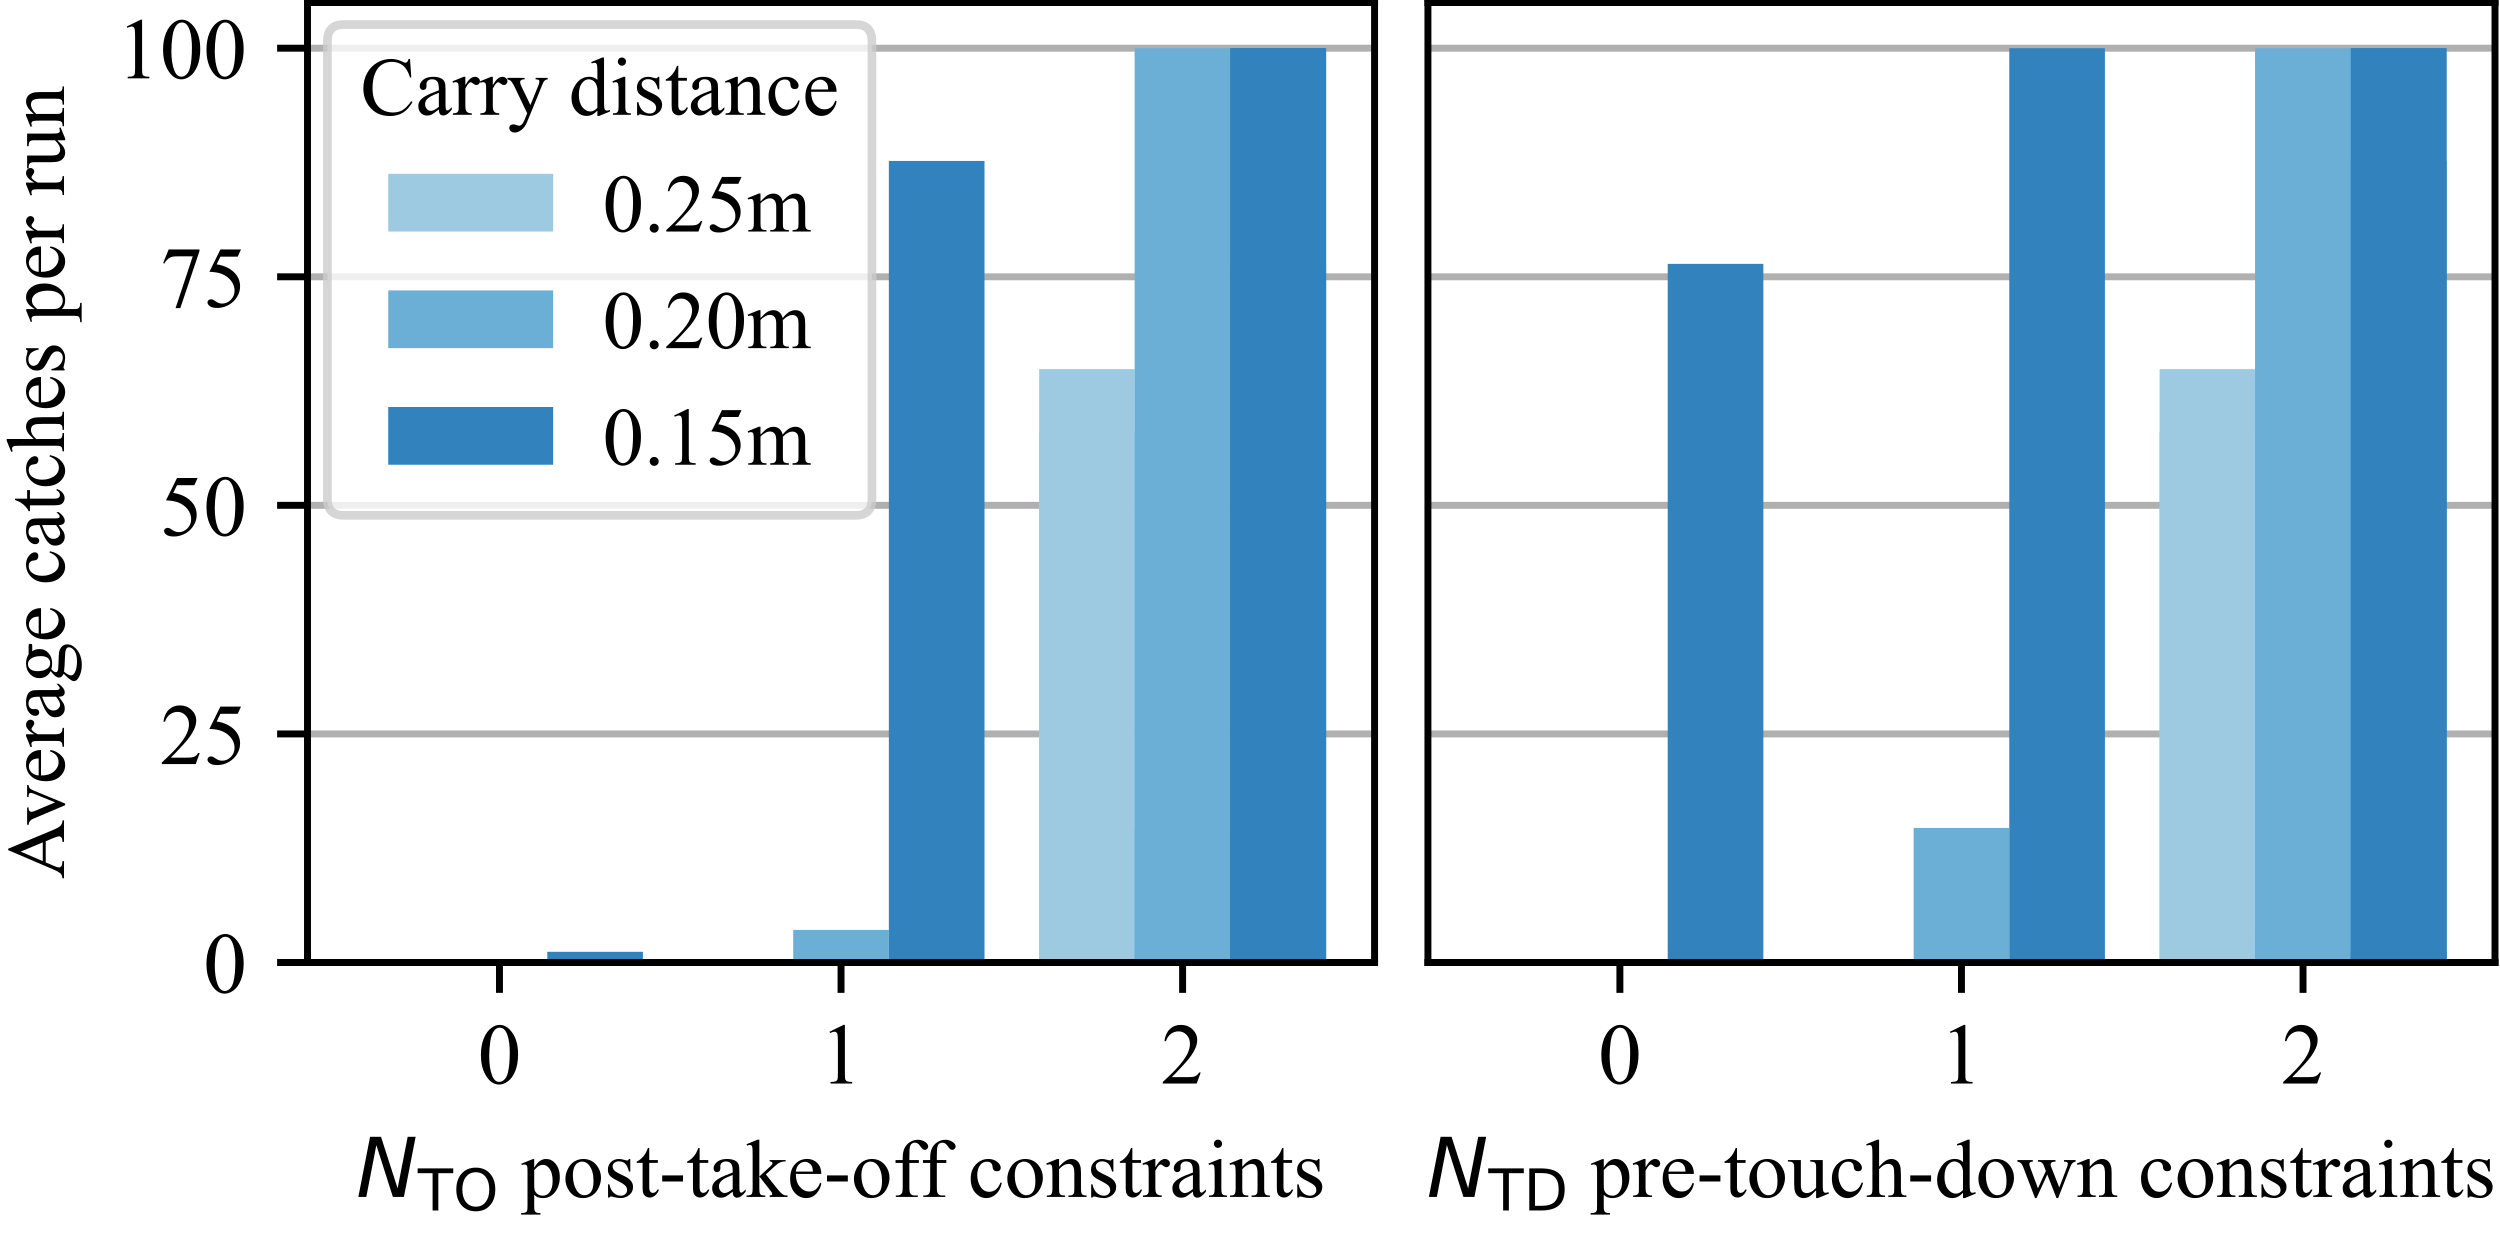 <?xml version="1.0" encoding="utf-8" standalone="no"?>
<!DOCTYPE svg PUBLIC "-//W3C//DTD SVG 1.1//EN"
  "http://www.w3.org/Graphics/SVG/1.1/DTD/svg11.dtd">
<!-- Created with matplotlib (https://matplotlib.org/) -->
<svg height="144pt" version="1.1" viewBox="0 0 288 144" width="288pt" xmlns="http://www.w3.org/2000/svg" xmlns:xlink="http://www.w3.org/1999/xlink">
 <defs>
  <style type="text/css">*{stroke-linecap:butt;stroke-linejoin:round;}</style>
 </defs>
 <g id="figure_1">
  <g id="patch_1">
   <path d="M 0 144 
L 288 144 
L 288 0 
L 0 0 
z
" style="fill:#ffffff;"/>
  </g>
  <g id="axes_1">
   <g id="patch_2">
    <path d="M 35.424 110.88 
L 158.351 110.88 
L 158.351 0.288 
L 35.424 0.288 
z
" style="fill:#ffffff;"/>
   </g>
   <g id="matplotlib.axis_1">
    <g id="xtick_1">
     <g id="line2d_1">
      <defs>
       <path d="M 0 0 
L 0 3.5 
" id="m02c47d6a8a" style="stroke:#000000;stroke-width:0.8;"/>
      </defs>
      <g>
       <use style="stroke:#000000;stroke-width:0.8;" x="57.538" xlink:href="#m02c47d6a8a" y="110.88"/>
      </g>
     </g>
     <g id="text_1">
      <!-- 0 -->
      <g transform="translate(55.038 124.824)scale(0.1 -0.1)">
       <defs>
        <path d="M 3.609 32.719 
Q 3.609 44.047 7.031 52.219 
Q 10.453 60.406 16.109 64.406 
Q 20.516 67.578 25.203 67.578 
Q 32.812 67.578 38.875 59.812 
Q 46.438 50.203 46.438 33.734 
Q 46.438 22.219 43.109 14.156 
Q 39.797 6.109 34.641 2.469 
Q 29.5 -1.172 24.703 -1.172 
Q 15.234 -1.172 8.938 10.016 
Q 3.609 19.438 3.609 32.719 
z
M 13.188 31.5 
Q 13.188 17.828 16.547 9.188 
Q 19.344 1.906 24.859 1.906 
Q 27.484 1.906 30.312 4.266 
Q 33.156 6.641 34.625 12.203 
Q 36.859 20.609 36.859 35.891 
Q 36.859 47.219 34.516 54.781 
Q 32.766 60.406 29.984 62.75 
Q 27.984 64.359 25.141 64.359 
Q 21.828 64.359 19.234 61.375 
Q 15.719 57.328 14.453 48.625 
Q 13.188 39.938 13.188 31.5 
z
" id="TimesNewRomanPSMT-48"/>
       </defs>
       <use xlink:href="#TimesNewRomanPSMT-48"/>
      </g>
     </g>
    </g>
    <g id="xtick_2">
     <g id="line2d_2">
      <g>
       <use style="stroke:#000000;stroke-width:0.8;" x="96.887" xlink:href="#m02c47d6a8a" y="110.88"/>
      </g>
     </g>
     <g id="text_2">
      <!-- 1 -->
      <g transform="translate(94.387 124.824)scale(0.1 -0.1)">
       <defs>
        <path d="M 11.719 59.719 
L 27.828 67.578 
L 29.438 67.578 
L 29.438 11.672 
Q 29.438 6.109 29.906 4.734 
Q 30.375 3.375 31.828 2.641 
Q 33.297 1.906 37.797 1.812 
L 37.797 0 
L 12.891 0 
L 12.891 1.812 
Q 17.578 1.906 18.938 2.609 
Q 20.312 3.328 20.844 4.516 
Q 21.391 5.719 21.391 11.672 
L 21.391 47.406 
Q 21.391 54.641 20.906 56.688 
Q 20.562 58.25 19.656 58.984 
Q 18.75 59.719 17.484 59.719 
Q 15.672 59.719 12.453 58.203 
z
" id="TimesNewRomanPSMT-49"/>
       </defs>
       <use xlink:href="#TimesNewRomanPSMT-49"/>
      </g>
     </g>
    </g>
    <g id="xtick_3">
     <g id="line2d_3">
      <g>
       <use style="stroke:#000000;stroke-width:0.8;" x="136.237" xlink:href="#m02c47d6a8a" y="110.88"/>
      </g>
     </g>
     <g id="text_3">
      <!-- 2 -->
      <g transform="translate(133.737 124.824)scale(0.1 -0.1)">
       <defs>
        <path d="M 45.844 12.75 
L 41.219 0 
L 2.156 0 
L 2.156 1.812 
Q 19.391 17.531 26.422 27.484 
Q 33.453 37.453 33.453 45.703 
Q 33.453 52 29.594 56.047 
Q 25.734 60.109 20.359 60.109 
Q 15.484 60.109 11.594 57.25 
Q 7.719 54.391 5.859 48.875 
L 4.047 48.875 
Q 5.281 57.906 10.328 62.734 
Q 15.375 67.578 22.953 67.578 
Q 31 67.578 36.391 62.406 
Q 41.797 57.234 41.797 50.203 
Q 41.797 45.172 39.453 40.141 
Q 35.844 32.234 27.734 23.391 
Q 15.578 10.109 12.547 7.375 
L 29.828 7.375 
Q 35.109 7.375 37.234 7.766 
Q 39.359 8.156 41.062 9.344 
Q 42.781 10.547 44.047 12.75 
z
" id="TimesNewRomanPSMT-50"/>
       </defs>
       <use xlink:href="#TimesNewRomanPSMT-50"/>
      </g>
     </g>
    </g>
    <g id="text_4">
     <!-- $N_{\mathrm{TO}}$ post-take-off constraints -->
     <g transform="translate(41.027 137.898)scale(0.095 -0.095)">
      <defs>
       <path d="M 16.891 72.906 
L 30.172 72.906 
L 50.297 10.406 
L 62.5 72.906 
L 72.125 72.906 
L 57.906 0 
L 44.578 0 
L 24.516 62.891 
L 12.312 0 
L 2.688 0 
z
" id="DejaVuSans-Oblique-78"/>
       <path d="M -0.297 72.906 
L 61.375 72.906 
L 61.375 64.594 
L 35.5 64.594 
L 35.5 0 
L 25.594 0 
L 25.594 64.594 
L -0.297 64.594 
z
" id="DejaVuSans-84"/>
       <path d="M 39.406 66.219 
Q 28.656 66.219 22.328 58.203 
Q 16.016 50.203 16.016 36.375 
Q 16.016 22.609 22.328 14.594 
Q 28.656 6.594 39.406 6.594 
Q 50.141 6.594 56.422 14.594 
Q 62.703 22.609 62.703 36.375 
Q 62.703 50.203 56.422 58.203 
Q 50.141 66.219 39.406 66.219 
z
M 39.406 74.219 
Q 54.734 74.219 63.906 63.938 
Q 73.094 53.656 73.094 36.375 
Q 73.094 19.141 63.906 8.859 
Q 54.734 -1.422 39.406 -1.422 
Q 24.031 -1.422 14.812 8.828 
Q 5.609 19.094 5.609 36.375 
Q 5.609 53.656 14.812 63.938 
Q 24.031 74.219 39.406 74.219 
z
" id="DejaVuSans-79"/>
       <path id="TimesNewRomanPSMT-32"/>
       <path d="M -0.094 40.281 
L 13.672 45.844 
L 15.531 45.844 
L 15.531 35.406 
Q 19 41.312 22.484 43.672 
Q 25.984 46.047 29.828 46.047 
Q 36.578 46.047 41.062 40.766 
Q 46.578 34.328 46.578 23.969 
Q 46.578 12.406 39.938 4.828 
Q 34.469 -1.375 26.172 -1.375 
Q 22.562 -1.375 19.922 -0.344 
Q 17.969 0.391 15.531 2.594 
L 15.531 -11.031 
Q 15.531 -15.625 16.094 -16.859 
Q 16.656 -18.109 18.047 -18.844 
Q 19.438 -19.578 23.094 -19.578 
L 23.094 -21.391 
L -0.344 -21.391 
L -0.344 -19.578 
L 0.875 -19.578 
Q 3.562 -19.625 5.469 -18.562 
Q 6.391 -18.016 6.906 -16.812 
Q 7.422 -15.625 7.422 -10.75 
L 7.422 31.547 
Q 7.422 35.891 7.031 37.062 
Q 6.641 38.234 5.781 38.812 
Q 4.938 39.406 3.469 39.406 
Q 2.297 39.406 0.484 38.719 
z
M 15.531 32.516 
L 15.531 15.828 
Q 15.531 10.406 15.969 8.688 
Q 16.656 5.859 19.312 3.703 
Q 21.969 1.562 26.031 1.562 
Q 30.906 1.562 33.938 5.375 
Q 37.891 10.359 37.891 19.391 
Q 37.891 29.641 33.406 35.156 
Q 30.281 38.969 25.984 38.969 
Q 23.641 38.969 21.344 37.797 
Q 19.578 36.922 15.531 32.516 
z
" id="TimesNewRomanPSMT-112"/>
       <path d="M 25 46.047 
Q 35.156 46.047 41.312 38.328 
Q 46.531 31.734 46.531 23.188 
Q 46.531 17.188 43.641 11.031 
Q 40.766 4.891 35.719 1.75 
Q 30.672 -1.375 24.469 -1.375 
Q 14.359 -1.375 8.406 6.688 
Q 3.375 13.484 3.375 21.922 
Q 3.375 28.078 6.422 34.156 
Q 9.469 40.234 14.453 43.141 
Q 19.438 46.047 25 46.047 
z
M 23.484 42.875 
Q 20.906 42.875 18.281 41.328 
Q 15.672 39.797 14.062 35.938 
Q 12.453 32.078 12.453 26.031 
Q 12.453 16.266 16.328 9.172 
Q 20.219 2.094 26.562 2.094 
Q 31.297 2.094 34.375 6 
Q 37.453 9.906 37.453 19.438 
Q 37.453 31.344 32.328 38.188 
Q 28.859 42.875 23.484 42.875 
z
" id="TimesNewRomanPSMT-111"/>
       <path d="M 32.031 46.047 
L 32.031 30.812 
L 30.422 30.812 
Q 28.562 37.984 25.656 40.578 
Q 22.75 43.172 18.266 43.172 
Q 14.844 43.172 12.734 41.359 
Q 10.641 39.547 10.641 37.359 
Q 10.641 34.625 12.203 32.672 
Q 13.719 30.672 18.359 28.422 
L 25.484 24.953 
Q 35.406 20.125 35.406 12.203 
Q 35.406 6.109 30.781 2.359 
Q 26.172 -1.375 20.453 -1.375 
Q 16.359 -1.375 11.078 0.094 
Q 9.469 0.594 8.453 0.594 
Q 7.328 0.594 6.688 -0.688 
L 5.078 -0.688 
L 5.078 15.281 
L 6.688 15.281 
Q 8.062 8.453 11.906 4.984 
Q 15.766 1.516 20.562 1.516 
Q 23.922 1.516 26.047 3.484 
Q 28.172 5.469 28.172 8.25 
Q 28.172 11.625 25.797 13.922 
Q 23.438 16.219 16.359 19.734 
Q 9.281 23.25 7.078 26.078 
Q 4.891 28.859 4.891 33.109 
Q 4.891 38.625 8.672 42.328 
Q 12.453 46.047 18.453 46.047 
Q 21.094 46.047 24.859 44.922 
Q 27.344 44.188 28.172 44.188 
Q 28.953 44.188 29.391 44.531 
Q 29.828 44.875 30.422 46.047 
z
" id="TimesNewRomanPSMT-115"/>
       <path d="M 16.109 59.422 
L 16.109 44.734 
L 26.562 44.734 
L 26.562 41.312 
L 16.109 41.312 
L 16.109 12.312 
Q 16.109 7.953 17.359 6.438 
Q 18.609 4.938 20.562 4.938 
Q 22.172 4.938 23.688 5.938 
Q 25.203 6.938 26.031 8.891 
L 27.938 8.891 
Q 26.219 4.109 23.094 1.688 
Q 19.969 -0.734 16.656 -0.734 
Q 14.406 -0.734 12.25 0.516 
Q 10.109 1.766 9.078 4.078 
Q 8.062 6.391 8.062 11.234 
L 8.062 41.312 
L 0.984 41.312 
L 0.984 42.922 
Q 3.656 44 6.469 46.562 
Q 9.281 49.125 11.469 52.641 
Q 12.594 54.5 14.594 59.422 
z
" id="TimesNewRomanPSMT-116"/>
       <path d="M 4.047 26.125 
L 29.297 26.125 
L 29.297 18.75 
L 4.047 18.75 
z
" id="TimesNewRomanPSMT-45"/>
       <path d="M 28.469 6.453 
Q 21.578 1.125 19.828 0.297 
Q 17.188 -0.922 14.203 -0.922 
Q 9.578 -0.922 6.562 2.25 
Q 3.562 5.422 3.562 10.594 
Q 3.562 13.875 5.031 16.266 
Q 7.031 19.578 11.984 22.5 
Q 16.938 25.438 28.469 29.641 
L 28.469 31.391 
Q 28.469 38.094 26.344 40.578 
Q 24.219 43.062 20.172 43.062 
Q 17.094 43.062 15.281 41.406 
Q 13.422 39.75 13.422 37.594 
L 13.531 34.766 
Q 13.531 32.516 12.375 31.297 
Q 11.234 30.078 9.375 30.078 
Q 7.562 30.078 6.422 31.344 
Q 5.281 32.625 5.281 34.812 
Q 5.281 39.016 9.578 42.531 
Q 13.875 46.047 21.625 46.047 
Q 27.594 46.047 31.391 44.047 
Q 34.281 42.531 35.641 39.312 
Q 36.531 37.203 36.531 30.719 
L 36.531 15.531 
Q 36.531 9.125 36.766 7.688 
Q 37.016 6.25 37.578 5.766 
Q 38.141 5.281 38.875 5.281 
Q 39.656 5.281 40.234 5.609 
Q 41.266 6.25 44.188 9.188 
L 44.188 6.453 
Q 38.719 -0.875 33.734 -0.875 
Q 31.344 -0.875 29.922 0.781 
Q 28.516 2.438 28.469 6.453 
z
M 28.469 9.625 
L 28.469 26.656 
Q 21.094 23.734 18.953 22.516 
Q 15.094 20.359 13.422 18.016 
Q 11.766 15.672 11.766 12.891 
Q 11.766 9.375 13.859 7.047 
Q 15.969 4.734 18.703 4.734 
Q 22.406 4.734 28.469 9.625 
z
" id="TimesNewRomanPSMT-97"/>
       <path d="M 16.359 69.438 
L 16.359 24.906 
L 27.734 35.297 
Q 31.344 38.625 31.938 39.5 
Q 32.328 40.094 32.328 40.672 
Q 32.328 41.656 31.516 42.359 
Q 30.719 43.062 28.859 43.172 
L 28.859 44.734 
L 48.297 44.734 
L 48.297 43.172 
Q 44.281 43.062 41.625 41.938 
Q 38.969 40.828 35.797 37.938 
L 24.312 27.344 
L 35.797 12.844 
Q 40.578 6.844 42.234 5.219 
Q 44.578 2.938 46.344 2.25 
Q 47.562 1.766 50.594 1.766 
L 50.594 0 
L 28.859 0 
L 28.859 1.766 
Q 30.719 1.812 31.375 2.312 
Q 32.031 2.828 32.031 3.766 
Q 32.031 4.891 30.078 7.375 
L 16.359 24.906 
L 16.359 10.062 
Q 16.359 5.719 16.969 4.344 
Q 17.578 2.984 18.703 2.391 
Q 19.828 1.812 23.578 1.766 
L 23.578 0 
L 0.828 0 
L 0.828 1.766 
Q 4.25 1.766 5.953 2.594 
Q 6.984 3.125 7.516 4.25 
Q 8.25 5.859 8.25 9.812 
L 8.25 50.531 
Q 8.25 58.297 7.906 60.031 
Q 7.562 61.766 6.781 62.422 
Q 6 63.094 4.734 63.094 
Q 3.719 63.094 1.656 62.25 
L 0.828 63.969 
L 14.109 69.438 
z
" id="TimesNewRomanPSMT-107"/>
       <path d="M 10.641 27.875 
Q 10.594 17.922 15.484 12.25 
Q 20.359 6.594 26.953 6.594 
Q 31.344 6.594 34.594 9 
Q 37.844 11.422 40.047 17.281 
L 41.547 16.312 
Q 40.531 9.625 35.594 4.125 
Q 30.672 -1.375 23.25 -1.375 
Q 15.188 -1.375 9.453 4.906 
Q 3.719 11.188 3.719 21.781 
Q 3.719 33.25 9.594 39.672 
Q 15.484 46.094 24.359 46.094 
Q 31.891 46.094 36.719 41.141 
Q 41.547 36.188 41.547 27.875 
z
M 10.641 30.719 
L 31.344 30.719 
Q 31.109 35.016 30.328 36.766 
Q 29.109 39.5 26.688 41.062 
Q 24.266 42.625 21.625 42.625 
Q 17.578 42.625 14.375 39.469 
Q 11.188 36.328 10.641 30.719 
z
" id="TimesNewRomanPSMT-101"/>
       <path d="M 20.609 41.219 
L 20.609 11.812 
Q 20.609 5.562 21.969 3.906 
Q 23.781 1.766 26.812 1.766 
L 30.859 1.766 
L 30.859 0 
L 4.156 0 
L 4.156 1.766 
L 6.156 1.766 
Q 8.109 1.766 9.719 2.734 
Q 11.328 3.719 11.938 5.375 
Q 12.547 7.031 12.547 11.812 
L 12.547 41.219 
L 3.859 41.219 
L 3.859 44.734 
L 12.547 44.734 
L 12.547 47.656 
Q 12.547 54.344 14.688 58.984 
Q 16.844 63.625 21.266 66.484 
Q 25.688 69.344 31.203 69.344 
Q 36.328 69.344 40.625 66.016 
Q 43.453 63.812 43.453 61.078 
Q 43.453 59.625 42.188 58.328 
Q 40.922 57.031 39.453 57.031 
Q 38.328 57.031 37.078 57.828 
Q 35.844 58.641 34.031 61.297 
Q 32.234 63.969 30.719 64.891 
Q 29.203 65.828 27.344 65.828 
Q 25.094 65.828 23.531 64.625 
Q 21.969 63.422 21.281 60.906 
Q 20.609 58.406 20.609 47.953 
L 20.609 44.734 
L 32.125 44.734 
L 32.125 41.219 
z
" id="TimesNewRomanPSMT-102"/>
       <path d="M 41.109 17 
Q 39.312 8.156 34.031 3.391 
Q 28.766 -1.375 22.359 -1.375 
Q 14.75 -1.375 9.078 5.016 
Q 3.422 11.422 3.422 22.312 
Q 3.422 32.859 9.688 39.453 
Q 15.969 46.047 24.75 46.047 
Q 31.344 46.047 35.594 42.547 
Q 39.844 39.062 39.844 35.297 
Q 39.844 33.453 38.641 32.297 
Q 37.453 31.156 35.297 31.156 
Q 32.422 31.156 30.953 33.016 
Q 30.125 34.031 29.859 36.906 
Q 29.594 39.797 27.875 41.312 
Q 26.172 42.781 23.141 42.781 
Q 18.266 42.781 15.281 39.156 
Q 11.328 34.375 11.328 26.516 
Q 11.328 18.5 15.25 12.375 
Q 19.188 6.25 25.875 6.25 
Q 30.672 6.25 34.469 9.516 
Q 37.156 11.766 39.703 17.672 
z
" id="TimesNewRomanPSMT-99"/>
       <path d="M 16.156 36.578 
Q 24.031 46.047 31.156 46.047 
Q 34.812 46.047 37.453 44.219 
Q 40.094 42.391 41.656 38.188 
Q 42.719 35.25 42.719 29.203 
L 42.719 10.109 
Q 42.719 5.859 43.406 4.344 
Q 43.953 3.125 45.141 2.438 
Q 46.344 1.766 49.562 1.766 
L 49.562 0 
L 27.438 0 
L 27.438 1.766 
L 28.375 1.766 
Q 31.5 1.766 32.734 2.703 
Q 33.984 3.656 34.469 5.516 
Q 34.672 6.25 34.672 10.109 
L 34.672 28.422 
Q 34.672 34.516 33.078 37.281 
Q 31.5 40.047 27.734 40.047 
Q 21.922 40.047 16.156 33.688 
L 16.156 10.109 
Q 16.156 5.562 16.703 4.5 
Q 17.391 3.078 18.578 2.422 
Q 19.781 1.766 23.438 1.766 
L 23.438 0 
L 1.312 0 
L 1.312 1.766 
L 2.297 1.766 
Q 5.719 1.766 6.906 3.484 
Q 8.109 5.219 8.109 10.109 
L 8.109 26.703 
Q 8.109 34.766 7.734 36.516 
Q 7.375 38.281 6.609 38.906 
Q 5.859 39.547 4.594 39.547 
Q 3.219 39.547 1.312 38.812 
L 0.594 40.578 
L 14.062 46.047 
L 16.156 46.047 
z
" id="TimesNewRomanPSMT-110"/>
       <path d="M 16.219 46.047 
L 16.219 35.984 
Q 21.828 46.047 27.734 46.047 
Q 30.422 46.047 32.172 44.406 
Q 33.938 42.781 33.938 40.625 
Q 33.938 38.719 32.656 37.391 
Q 31.391 36.078 29.641 36.078 
Q 27.938 36.078 25.812 37.766 
Q 23.688 39.453 22.656 39.453 
Q 21.781 39.453 20.75 38.484 
Q 18.562 36.469 16.219 31.891 
L 16.219 10.453 
Q 16.219 6.734 17.141 4.828 
Q 17.781 3.516 19.391 2.641 
Q 21 1.766 24.031 1.766 
L 24.031 0 
L 1.125 0 
L 1.125 1.766 
Q 4.547 1.766 6.203 2.828 
Q 7.422 3.609 7.906 5.328 
Q 8.156 6.156 8.156 10.062 
L 8.156 27.391 
Q 8.156 35.203 7.828 36.688 
Q 7.516 38.188 6.656 38.859 
Q 5.812 39.547 4.547 39.547 
Q 3.031 39.547 1.125 38.812 
L 0.641 40.578 
L 14.156 46.047 
z
" id="TimesNewRomanPSMT-114"/>
       <path d="M 14.5 69.438 
Q 16.547 69.438 17.984 67.984 
Q 19.438 66.547 19.438 64.5 
Q 19.438 62.453 17.984 60.984 
Q 16.547 59.516 14.5 59.516 
Q 12.453 59.516 10.984 60.984 
Q 9.516 62.453 9.516 64.5 
Q 9.516 66.547 10.953 67.984 
Q 12.406 69.438 14.5 69.438 
z
M 18.562 46.047 
L 18.562 10.109 
Q 18.562 5.906 19.172 4.516 
Q 19.781 3.125 20.969 2.438 
Q 22.172 1.766 25.344 1.766 
L 25.344 0 
L 3.609 0 
L 3.609 1.766 
Q 6.891 1.766 8 2.391 
Q 9.125 3.031 9.781 4.484 
Q 10.453 5.953 10.453 10.109 
L 10.453 27.344 
Q 10.453 34.625 10.016 36.766 
Q 9.672 38.328 8.938 38.938 
Q 8.203 39.547 6.938 39.547 
Q 5.562 39.547 3.609 38.812 
L 2.938 40.578 
L 16.406 46.047 
z
" id="TimesNewRomanPSMT-105"/>
      </defs>
      <use transform="translate(0 0.094)" xlink:href="#DejaVuSans-Oblique-78"/>
      <use transform="translate(74.805 -16.312)scale(0.7)" xlink:href="#DejaVuSans-84"/>
      <use transform="translate(117.563 -16.312)scale(0.7)" xlink:href="#DejaVuSans-79"/>
      <use transform="translate(175.396 0.094)" xlink:href="#TimesNewRomanPSMT-32"/>
      <use transform="translate(200.396 0.094)" xlink:href="#TimesNewRomanPSMT-112"/>
      <use transform="translate(250.396 0.094)" xlink:href="#TimesNewRomanPSMT-111"/>
      <use transform="translate(300.396 0.094)" xlink:href="#TimesNewRomanPSMT-115"/>
      <use transform="translate(339.312 0.094)" xlink:href="#TimesNewRomanPSMT-116"/>
      <use transform="translate(367.095 0.094)" xlink:href="#TimesNewRomanPSMT-45"/>
      <use transform="translate(400.396 0.094)" xlink:href="#TimesNewRomanPSMT-116"/>
      <use transform="translate(428.179 0.094)" xlink:href="#TimesNewRomanPSMT-97"/>
      <use transform="translate(472.563 0.094)" xlink:href="#TimesNewRomanPSMT-107"/>
      <use transform="translate(522.563 0.094)" xlink:href="#TimesNewRomanPSMT-101"/>
      <use transform="translate(566.948 0.094)" xlink:href="#TimesNewRomanPSMT-45"/>
      <use transform="translate(600.249 0.094)" xlink:href="#TimesNewRomanPSMT-111"/>
      <use transform="translate(650.249 0.094)" xlink:href="#TimesNewRomanPSMT-102"/>
      <use transform="translate(683.55 0.094)" xlink:href="#TimesNewRomanPSMT-102"/>
      <use transform="translate(716.851 0.094)" xlink:href="#TimesNewRomanPSMT-32"/>
      <use transform="translate(741.851 0.094)" xlink:href="#TimesNewRomanPSMT-99"/>
      <use transform="translate(786.235 0.094)" xlink:href="#TimesNewRomanPSMT-111"/>
      <use transform="translate(836.235 0.094)" xlink:href="#TimesNewRomanPSMT-110"/>
      <use transform="translate(886.235 0.094)" xlink:href="#TimesNewRomanPSMT-115"/>
      <use transform="translate(925.151 0.094)" xlink:href="#TimesNewRomanPSMT-116"/>
      <use transform="translate(952.935 0.094)" xlink:href="#TimesNewRomanPSMT-114"/>
      <use transform="translate(986.235 0.094)" xlink:href="#TimesNewRomanPSMT-97"/>
      <use transform="translate(1030.62 0.094)" xlink:href="#TimesNewRomanPSMT-105"/>
      <use transform="translate(1058.403 0.094)" xlink:href="#TimesNewRomanPSMT-110"/>
      <use transform="translate(1108.403 0.094)" xlink:href="#TimesNewRomanPSMT-116"/>
      <use transform="translate(1136.187 0.094)" xlink:href="#TimesNewRomanPSMT-115"/>
     </g>
    </g>
   </g>
   <g id="matplotlib.axis_2">
    <g id="ytick_1">
     <g id="line2d_4">
      <path clip-path="url(#p19aa562c90)" d="M 35.424 110.88 
L 158.351 110.88 
" style="fill:none;stroke:#b0b0b0;stroke-linecap:square;stroke-width:0.8;"/>
     </g>
     <g id="line2d_5">
      <defs>
       <path d="M 0 0 
L -3.5 0 
" id="m905679cb24" style="stroke:#000000;stroke-width:0.8;"/>
      </defs>
      <g>
       <use style="stroke:#000000;stroke-width:0.8;" x="35.424" xlink:href="#m905679cb24" y="110.88"/>
      </g>
     </g>
     <g id="text_5">
      <!-- 0 -->
      <g transform="translate(23.424 114.352)scale(0.1 -0.1)">
       <use xlink:href="#TimesNewRomanPSMT-48"/>
      </g>
     </g>
    </g>
    <g id="ytick_2">
     <g id="line2d_6">
      <path clip-path="url(#p19aa562c90)" d="M 35.424 84.549 
L 158.351 84.549 
" style="fill:none;stroke:#b0b0b0;stroke-linecap:square;stroke-width:0.8;"/>
     </g>
     <g id="line2d_7">
      <g>
       <use style="stroke:#000000;stroke-width:0.8;" x="35.424" xlink:href="#m905679cb24" y="84.549"/>
      </g>
     </g>
     <g id="text_6">
      <!-- 25 -->
      <g transform="translate(18.424 88.02)scale(0.1 -0.1)">
       <defs>
        <path d="M 43.406 66.219 
L 39.594 57.906 
L 19.672 57.906 
L 15.328 49.031 
Q 28.266 47.125 35.844 39.406 
Q 42.328 32.766 42.328 23.781 
Q 42.328 18.562 40.203 14.109 
Q 38.094 9.672 34.859 6.547 
Q 31.641 3.422 27.688 1.516 
Q 22.078 -1.172 16.156 -1.172 
Q 10.203 -1.172 7.484 0.844 
Q 4.781 2.875 4.781 5.328 
Q 4.781 6.688 5.906 7.734 
Q 7.031 8.797 8.734 8.797 
Q 10.016 8.797 10.969 8.406 
Q 11.922 8.016 14.203 6.391 
Q 17.875 3.859 21.625 3.859 
Q 27.344 3.859 31.656 8.172 
Q 35.984 12.5 35.984 18.703 
Q 35.984 24.703 32.125 29.906 
Q 28.266 35.109 21.484 37.938 
Q 16.156 40.141 6.984 40.484 
L 19.672 66.219 
z
" id="TimesNewRomanPSMT-53"/>
       </defs>
       <use xlink:href="#TimesNewRomanPSMT-50"/>
       <use x="50" xlink:href="#TimesNewRomanPSMT-53"/>
      </g>
     </g>
    </g>
    <g id="ytick_3">
     <g id="line2d_8">
      <path clip-path="url(#p19aa562c90)" d="M 35.424 58.217 
L 158.351 58.217 
" style="fill:none;stroke:#b0b0b0;stroke-linecap:square;stroke-width:0.8;"/>
     </g>
     <g id="line2d_9">
      <g>
       <use style="stroke:#000000;stroke-width:0.8;" x="35.424" xlink:href="#m905679cb24" y="58.217"/>
      </g>
     </g>
     <g id="text_7">
      <!-- 50 -->
      <g transform="translate(18.424 61.689)scale(0.1 -0.1)">
       <use xlink:href="#TimesNewRomanPSMT-53"/>
       <use x="50" xlink:href="#TimesNewRomanPSMT-48"/>
      </g>
     </g>
    </g>
    <g id="ytick_4">
     <g id="line2d_10">
      <path clip-path="url(#p19aa562c90)" d="M 35.424 31.886 
L 158.351 31.886 
" style="fill:none;stroke:#b0b0b0;stroke-linecap:square;stroke-width:0.8;"/>
     </g>
     <g id="line2d_11">
      <g>
       <use style="stroke:#000000;stroke-width:0.8;" x="35.424" xlink:href="#m905679cb24" y="31.886"/>
      </g>
     </g>
     <g id="text_8">
      <!-- 75 -->
      <g transform="translate(18.424 35.358)scale(0.1 -0.1)">
       <defs>
        <path d="M 10.062 66.219 
L 45.562 66.219 
L 45.562 64.359 
L 23.484 -1.375 
L 18.016 -1.375 
L 37.797 58.25 
L 19.578 58.25 
Q 14.062 58.25 11.719 56.938 
Q 7.625 54.688 5.125 50 
L 3.719 50.531 
z
" id="TimesNewRomanPSMT-55"/>
       </defs>
       <use xlink:href="#TimesNewRomanPSMT-55"/>
       <use x="50" xlink:href="#TimesNewRomanPSMT-53"/>
      </g>
     </g>
    </g>
    <g id="ytick_5">
     <g id="line2d_12">
      <path clip-path="url(#p19aa562c90)" d="M 35.424 5.554 
L 158.351 5.554 
" style="fill:none;stroke:#b0b0b0;stroke-linecap:square;stroke-width:0.8;"/>
     </g>
     <g id="line2d_13">
      <g>
       <use style="stroke:#000000;stroke-width:0.8;" x="35.424" xlink:href="#m905679cb24" y="5.554"/>
      </g>
     </g>
     <g id="text_9">
      <!-- 100 -->
      <g transform="translate(13.424 9.026)scale(0.1 -0.1)">
       <use xlink:href="#TimesNewRomanPSMT-49"/>
       <use x="50" xlink:href="#TimesNewRomanPSMT-48"/>
       <use x="100" xlink:href="#TimesNewRomanPSMT-48"/>
      </g>
     </g>
    </g>
    <g id="text_10">
     <!-- Average catches per run -->
     <g transform="translate(7.374 101.258)rotate(-90)scale(0.095 -0.095)">
      <defs>
       <path d="M 45.75 22.172 
L 20.125 22.172 
L 15.625 11.719 
Q 13.969 7.859 13.969 5.953 
Q 13.969 4.438 15.406 3.297 
Q 16.844 2.156 21.625 1.812 
L 21.625 0 
L 0.781 0 
L 0.781 1.812 
Q 4.938 2.547 6.156 3.719 
Q 8.641 6.062 11.672 13.234 
L 34.969 67.719 
L 36.672 67.719 
L 59.719 12.641 
Q 62.5 6 64.766 4.016 
Q 67.047 2.047 71.094 1.812 
L 71.094 0 
L 44.969 0 
L 44.969 1.812 
Q 48.922 2 50.312 3.125 
Q 51.703 4.25 51.703 5.859 
Q 51.703 8.016 49.75 12.641 
z
M 44.391 25.781 
L 33.156 52.547 
L 21.625 25.781 
z
" id="TimesNewRomanPSMT-65"/>
       <path d="M 0.828 44.734 
L 21.875 44.734 
L 21.875 42.922 
L 20.516 42.922 
Q 18.609 42.922 17.609 41.984 
Q 16.609 41.062 16.609 39.5 
Q 16.609 37.797 17.625 35.453 
L 28.031 10.75 
L 38.484 36.375 
Q 39.594 39.109 39.594 40.531 
Q 39.594 41.219 39.203 41.656 
Q 38.672 42.391 37.844 42.656 
Q 37.016 42.922 34.469 42.922 
L 34.469 44.734 
L 49.078 44.734 
L 49.078 42.922 
Q 46.531 42.719 45.562 41.891 
Q 43.844 40.438 42.484 37.016 
L 26.609 -1.375 
L 24.609 -1.375 
L 8.641 36.375 
Q 7.562 39.016 6.578 40.156 
Q 5.609 41.312 4.109 42.094 
Q 3.266 42.531 0.828 42.922 
z
" id="TimesNewRomanPSMT-118"/>
       <path d="M 15.094 16.312 
Q 10.984 18.312 8.781 21.891 
Q 6.594 25.484 6.594 29.828 
Q 6.594 36.469 11.594 41.25 
Q 16.609 46.047 24.422 46.047 
Q 30.812 46.047 35.5 42.922 
L 44.969 42.922 
Q 47.078 42.922 47.406 42.797 
Q 47.75 42.672 47.906 42.391 
Q 48.188 41.938 48.188 40.828 
Q 48.188 39.547 47.953 39.062 
Q 47.797 38.812 47.438 38.672 
Q 47.078 38.531 44.969 38.531 
L 39.156 38.531 
Q 41.891 35.016 41.891 29.547 
Q 41.891 23.297 37.109 18.844 
Q 32.328 14.406 24.266 14.406 
Q 20.953 14.406 17.484 15.375 
Q 15.328 13.531 14.562 12.141 
Q 13.812 10.75 13.812 9.766 
Q 13.812 8.938 14.625 8.156 
Q 15.438 7.375 17.781 7.031 
Q 19.141 6.844 24.609 6.688 
Q 34.672 6.453 37.641 6 
Q 42.188 5.375 44.891 2.641 
Q 47.609 -0.094 47.609 -4.109 
Q 47.609 -9.625 42.438 -14.453 
Q 34.812 -21.578 22.562 -21.578 
Q 13.141 -21.578 6.641 -17.328 
Q 2.984 -14.891 2.984 -12.25 
Q 2.984 -11.078 3.516 -9.906 
Q 4.344 -8.109 6.938 -4.891 
Q 7.281 -4.438 11.922 0.391 
Q 9.375 1.906 8.328 3.094 
Q 7.281 4.297 7.281 5.812 
Q 7.281 7.516 8.672 9.812 
Q 10.062 12.109 15.094 16.312 
z
M 23.578 43.703 
Q 19.969 43.703 17.531 40.812 
Q 15.094 37.938 15.094 31.984 
Q 15.094 24.266 18.406 20.016 
Q 20.953 16.797 24.859 16.797 
Q 28.562 16.797 30.953 19.578 
Q 33.344 22.359 33.344 28.328 
Q 33.344 36.078 29.984 40.484 
Q 27.484 43.703 23.578 43.703 
z
M 14.594 0 
Q 12.312 -2.484 11.141 -4.625 
Q 9.969 -6.781 9.969 -8.594 
Q 9.969 -10.938 12.797 -12.703 
Q 17.672 -15.719 26.906 -15.719 
Q 35.688 -15.719 39.859 -12.609 
Q 44.047 -9.516 44.047 -6 
Q 44.047 -3.469 41.547 -2.391 
Q 39.016 -1.312 31.5 -1.125 
Q 20.516 -0.828 14.594 0 
z
" id="TimesNewRomanPSMT-103"/>
       <path d="M 16.266 69.438 
L 16.266 36.719 
Q 21.688 42.672 24.859 44.359 
Q 28.031 46.047 31.203 46.047 
Q 35.016 46.047 37.75 43.938 
Q 40.484 41.844 41.797 37.359 
Q 42.719 34.234 42.719 25.922 
L 42.719 10.109 
Q 42.719 5.859 43.406 4.297 
Q 43.891 3.125 45.062 2.438 
Q 46.234 1.766 49.359 1.766 
L 49.359 0 
L 27.391 0 
L 27.391 1.766 
L 28.422 1.766 
Q 31.547 1.766 32.766 2.703 
Q 33.984 3.656 34.469 5.516 
Q 34.625 6.297 34.625 10.109 
L 34.625 25.922 
Q 34.625 33.25 33.859 35.547 
Q 33.109 37.844 31.438 38.984 
Q 29.781 40.141 27.438 40.141 
Q 25.047 40.141 22.453 38.859 
Q 19.875 37.594 16.266 33.734 
L 16.266 10.109 
Q 16.266 5.516 16.766 4.391 
Q 17.281 3.266 18.672 2.516 
Q 20.062 1.766 23.484 1.766 
L 23.484 0 
L 1.312 0 
L 1.312 1.766 
Q 4.297 1.766 6 2.688 
Q 6.984 3.172 7.562 4.531 
Q 8.156 5.906 8.156 10.109 
L 8.156 50.594 
Q 8.156 58.25 7.781 60 
Q 7.422 61.766 6.656 62.391 
Q 5.906 63.031 4.641 63.031 
Q 3.609 63.031 1.312 62.25 
L 0.641 63.969 
L 14.016 69.438 
z
" id="TimesNewRomanPSMT-104"/>
       <path d="M 42.328 44.734 
L 42.328 17.625 
Q 42.328 9.859 42.688 8.125 
Q 43.062 6.391 43.859 5.703 
Q 44.672 5.031 45.75 5.031 
Q 47.266 5.031 49.172 5.859 
L 49.859 4.156 
L 36.469 -1.375 
L 34.281 -1.375 
L 34.281 8.109 
Q 28.516 1.859 25.484 0.234 
Q 22.469 -1.375 19.094 -1.375 
Q 15.328 -1.375 12.562 0.797 
Q 9.812 2.984 8.734 6.391 
Q 7.672 9.812 7.672 16.062 
L 7.672 36.031 
Q 7.672 39.203 6.984 40.422 
Q 6.297 41.656 4.953 42.312 
Q 3.609 42.969 0.094 42.922 
L 0.094 44.734 
L 15.766 44.734 
L 15.766 14.797 
Q 15.766 8.547 17.938 6.594 
Q 20.125 4.641 23.188 4.641 
Q 25.297 4.641 27.953 5.953 
Q 30.609 7.281 34.281 10.984 
L 34.281 36.328 
Q 34.281 40.141 32.891 41.484 
Q 31.5 42.828 27.094 42.922 
L 27.094 44.734 
z
" id="TimesNewRomanPSMT-117"/>
      </defs>
      <use xlink:href="#TimesNewRomanPSMT-65"/>
      <use x="64.842" xlink:href="#TimesNewRomanPSMT-118"/>
      <use x="114.842" xlink:href="#TimesNewRomanPSMT-101"/>
      <use x="159.227" xlink:href="#TimesNewRomanPSMT-114"/>
      <use x="192.527" xlink:href="#TimesNewRomanPSMT-97"/>
      <use x="236.912" xlink:href="#TimesNewRomanPSMT-103"/>
      <use x="286.912" xlink:href="#TimesNewRomanPSMT-101"/>
      <use x="331.297" xlink:href="#TimesNewRomanPSMT-32"/>
      <use x="356.297" xlink:href="#TimesNewRomanPSMT-99"/>
      <use x="400.682" xlink:href="#TimesNewRomanPSMT-97"/>
      <use x="445.066" xlink:href="#TimesNewRomanPSMT-116"/>
      <use x="472.85" xlink:href="#TimesNewRomanPSMT-99"/>
      <use x="517.234" xlink:href="#TimesNewRomanPSMT-104"/>
      <use x="567.234" xlink:href="#TimesNewRomanPSMT-101"/>
      <use x="611.619" xlink:href="#TimesNewRomanPSMT-115"/>
      <use x="650.535" xlink:href="#TimesNewRomanPSMT-32"/>
      <use x="675.535" xlink:href="#TimesNewRomanPSMT-112"/>
      <use x="725.535" xlink:href="#TimesNewRomanPSMT-101"/>
      <use x="769.92" xlink:href="#TimesNewRomanPSMT-114"/>
      <use x="803.221" xlink:href="#TimesNewRomanPSMT-32"/>
      <use x="828.221" xlink:href="#TimesNewRomanPSMT-114"/>
      <use x="861.521" xlink:href="#TimesNewRomanPSMT-117"/>
      <use x="911.521" xlink:href="#TimesNewRomanPSMT-110"/>
     </g>
    </g>
   </g>
   <g id="patch_3">
    <path clip-path="url(#p19aa562c90)" d="M 41.012 110.88 
L 52.029 110.88 
L 52.029 110.88 
L 41.012 110.88 
z
" style="fill:#9ecae1;"/>
   </g>
   <g id="patch_4">
    <path clip-path="url(#p19aa562c90)" d="M 80.361 110.88 
L 91.379 110.88 
L 91.379 110.701 
L 80.361 110.701 
z
" style="fill:#9ecae1;"/>
   </g>
   <g id="patch_5">
    <path clip-path="url(#p19aa562c90)" d="M 119.71 110.88 
L 130.728 110.88 
L 130.728 42.524 
L 119.71 42.524 
z
" style="fill:#9ecae1;"/>
   </g>
   <g id="patch_6">
    <path clip-path="url(#p19aa562c90)" d="M 119.71 110.88 
L 130.728 110.88 
L 130.728 110.88 
L 119.71 110.88 
z
" style="fill:#9ecae1;"/>
   </g>
   <g id="patch_7">
    <path clip-path="url(#p19aa562c90)" d="M 119.71 110.88 
L 130.728 110.88 
L 130.728 110.88 
L 119.71 110.88 
z
" style="fill:#9ecae1;"/>
   </g>
   <g id="patch_8">
    <path clip-path="url(#p19aa562c90)" d="M 119.71 110.88 
L 130.728 110.88 
L 130.728 49.791 
L 119.71 49.791 
z
" style="fill:#9ecae1;"/>
   </g>
   <g id="patch_9">
    <path clip-path="url(#p19aa562c90)" d="M 52.029 110.88 
L 63.047 110.88 
L 63.047 110.69 
L 52.029 110.69 
z
" style="fill:#6baed6;"/>
   </g>
   <g id="patch_10">
    <path clip-path="url(#p19aa562c90)" d="M 91.379 110.88 
L 102.396 110.88 
L 102.396 107.13 
L 91.379 107.13 
z
" style="fill:#6baed6;"/>
   </g>
   <g id="patch_11">
    <path clip-path="url(#p19aa562c90)" d="M 130.728 110.88 
L 141.745 110.88 
L 141.745 5.554 
L 130.728 5.554 
z
" style="fill:#6baed6;"/>
   </g>
   <g id="patch_12">
    <path clip-path="url(#p19aa562c90)" d="M 130.728 110.88 
L 141.745 110.88 
L 141.745 110.88 
L 130.728 110.88 
z
" style="fill:#6baed6;"/>
   </g>
   <g id="patch_13">
    <path clip-path="url(#p19aa562c90)" d="M 130.728 110.88 
L 141.745 110.88 
L 141.745 95.376 
L 130.728 95.376 
z
" style="fill:#6baed6;"/>
   </g>
   <g id="patch_14">
    <path clip-path="url(#p19aa562c90)" d="M 130.728 110.88 
L 141.745 110.88 
L 141.745 5.902 
L 130.728 5.902 
z
" style="fill:#6baed6;"/>
   </g>
   <g id="patch_15">
    <path clip-path="url(#p19aa562c90)" d="M 63.047 110.88 
L 74.065 110.88 
L 74.065 109.648 
L 63.047 109.648 
z
" style="fill:#3182bd;"/>
   </g>
   <g id="patch_16">
    <path clip-path="url(#p19aa562c90)" d="M 102.396 110.88 
L 113.414 110.88 
L 113.414 18.541 
L 102.396 18.541 
z
" style="fill:#3182bd;"/>
   </g>
   <g id="patch_17">
    <path clip-path="url(#p19aa562c90)" d="M 141.745 110.88 
L 152.763 110.88 
L 152.763 5.554 
L 141.745 5.554 
z
" style="fill:#3182bd;"/>
   </g>
   <g id="patch_18">
    <path clip-path="url(#p19aa562c90)" d="M 141.745 110.88 
L 152.763 110.88 
L 152.763 30.401 
L 141.745 30.401 
z
" style="fill:#3182bd;"/>
   </g>
   <g id="patch_19">
    <path clip-path="url(#p19aa562c90)" d="M 141.745 110.88 
L 152.763 110.88 
L 152.763 5.554 
L 141.745 5.554 
z
" style="fill:#3182bd;"/>
   </g>
   <g id="patch_20">
    <path clip-path="url(#p19aa562c90)" d="M 141.745 110.88 
L 152.763 110.88 
L 152.763 5.554 
L 141.745 5.554 
z
" style="fill:#3182bd;"/>
   </g>
   <g id="patch_21">
    <path d="M 35.424 110.88 
L 35.424 0.288 
" style="fill:none;stroke:#000000;stroke-linecap:square;stroke-linejoin:miter;stroke-width:0.8;"/>
   </g>
   <g id="patch_22">
    <path d="M 158.351 110.88 
L 158.351 0.288 
" style="fill:none;stroke:#000000;stroke-linecap:square;stroke-linejoin:miter;stroke-width:0.8;"/>
   </g>
   <g id="patch_23">
    <path d="M 35.424 110.88 
L 158.351 110.88 
" style="fill:none;stroke:#000000;stroke-linecap:square;stroke-linejoin:miter;stroke-width:0.8;"/>
   </g>
   <g id="patch_24">
    <path d="M 35.424 0.288 
L 158.351 0.288 
" style="fill:none;stroke:#000000;stroke-linecap:square;stroke-linejoin:miter;stroke-width:0.8;"/>
   </g>
   <g id="legend_1">
    <g id="patch_25">
     <path d="M 39.615 59.369 
L 98.548 59.369 
Q 100.448 59.369 100.448 57.469 
L 100.448 4.726 
Q 100.448 2.826 98.548 2.826 
L 39.615 2.826 
Q 37.715 2.826 37.715 4.726 
L 37.715 57.469 
Q 37.715 59.369 39.615 59.369 
z
" style="fill:#ffffff;opacity:0.8;stroke:#cccccc;stroke-linejoin:miter;"/>
    </g>
    <g id="text_11">
     <!-- Carry distance -->
     <g transform="translate(41.515 13.223)scale(0.095 -0.095)">
      <defs>
       <path d="M 60.203 67.719 
L 61.719 45.219 
L 60.203 45.219 
Q 57.172 55.328 51.562 59.766 
Q 45.953 64.203 38.094 64.203 
Q 31.5 64.203 26.172 60.859 
Q 20.844 57.516 17.797 50.188 
Q 14.75 42.875 14.75 31.984 
Q 14.75 23 17.625 16.406 
Q 20.516 9.812 26.297 6.297 
Q 32.078 2.781 39.5 2.781 
Q 45.953 2.781 50.875 5.531 
Q 55.812 8.297 61.719 16.5 
L 63.234 15.531 
Q 58.25 6.688 51.609 2.578 
Q 44.969 -1.516 35.844 -1.516 
Q 19.391 -1.516 10.359 10.688 
Q 3.609 19.781 3.609 32.078 
Q 3.609 42 8.047 50.297 
Q 12.5 58.594 20.281 63.156 
Q 28.078 67.719 37.312 67.719 
Q 44.484 67.719 51.469 64.203 
Q 53.516 63.141 54.391 63.141 
Q 55.719 63.141 56.688 64.062 
Q 57.953 65.375 58.5 67.719 
z
" id="TimesNewRomanPSMT-67"/>
       <path d="M 0.594 44.734 
L 21.438 44.734 
L 21.438 42.922 
L 20.406 42.922 
Q 18.219 42.922 17.109 41.969 
Q 16.016 41.016 16.016 39.594 
Q 16.016 37.703 17.625 34.328 
L 28.516 11.766 
L 38.531 36.469 
Q 39.359 38.484 39.359 40.438 
Q 39.359 41.312 39.016 41.75 
Q 38.625 42.281 37.797 42.594 
Q 36.969 42.922 34.859 42.922 
L 34.859 44.734 
L 49.422 44.734 
L 49.422 42.922 
Q 47.609 42.719 46.625 42.125 
Q 45.656 41.547 44.484 39.938 
Q 44.047 39.266 42.828 36.188 
L 24.609 -8.453 
Q 21.969 -14.938 17.688 -18.25 
Q 13.422 -21.578 9.469 -21.578 
Q 6.594 -21.578 4.734 -19.922 
Q 2.875 -18.266 2.875 -16.109 
Q 2.875 -14.062 4.219 -12.812 
Q 5.562 -11.578 7.906 -11.578 
Q 9.516 -11.578 12.312 -12.641 
Q 14.266 -13.375 14.75 -13.375 
Q 16.219 -13.375 17.938 -11.859 
Q 19.672 -10.359 21.438 -6 
L 24.609 1.766 
L 8.547 35.5 
Q 7.812 37.016 6.203 39.266 
Q 4.984 40.969 4.203 41.547 
Q 3.078 42.328 0.594 42.922 
z
" id="TimesNewRomanPSMT-121"/>
       <path d="M 34.719 5.031 
Q 31.453 1.609 28.328 0.109 
Q 25.203 -1.375 21.578 -1.375 
Q 14.266 -1.375 8.797 4.75 
Q 3.328 10.891 3.328 20.516 
Q 3.328 30.125 9.375 38.109 
Q 15.438 46.094 24.953 46.094 
Q 30.859 46.094 34.719 42.328 
L 34.719 50.594 
Q 34.719 58.25 34.344 60 
Q 33.984 61.766 33.203 62.391 
Q 32.422 63.031 31.25 63.031 
Q 29.984 63.031 27.875 62.25 
L 27.25 63.969 
L 40.578 69.438 
L 42.781 69.438 
L 42.781 17.719 
Q 42.781 9.859 43.141 8.125 
Q 43.5 6.391 44.312 5.703 
Q 45.125 5.031 46.188 5.031 
Q 47.516 5.031 49.703 5.859 
L 50.25 4.156 
L 36.969 -1.375 
L 34.719 -1.375 
z
M 34.719 8.453 
L 34.719 31.5 
Q 34.422 34.812 32.953 37.547 
Q 31.5 40.281 29.078 41.672 
Q 26.656 43.062 24.359 43.062 
Q 20.062 43.062 16.703 39.203 
Q 12.25 34.125 12.25 24.359 
Q 12.25 14.5 16.547 9.25 
Q 20.844 4 26.125 4 
Q 30.562 4 34.719 8.453 
z
" id="TimesNewRomanPSMT-100"/>
      </defs>
      <use xlink:href="#TimesNewRomanPSMT-67"/>
      <use x="66.699" xlink:href="#TimesNewRomanPSMT-97"/>
      <use x="111.084" xlink:href="#TimesNewRomanPSMT-114"/>
      <use x="144.385" xlink:href="#TimesNewRomanPSMT-114"/>
      <use x="177.686" xlink:href="#TimesNewRomanPSMT-121"/>
      <use x="227.686" xlink:href="#TimesNewRomanPSMT-32"/>
      <use x="252.686" xlink:href="#TimesNewRomanPSMT-100"/>
      <use x="302.686" xlink:href="#TimesNewRomanPSMT-105"/>
      <use x="330.469" xlink:href="#TimesNewRomanPSMT-115"/>
      <use x="369.385" xlink:href="#TimesNewRomanPSMT-116"/>
      <use x="397.168" xlink:href="#TimesNewRomanPSMT-97"/>
      <use x="441.553" xlink:href="#TimesNewRomanPSMT-110"/>
      <use x="491.553" xlink:href="#TimesNewRomanPSMT-99"/>
      <use x="535.938" xlink:href="#TimesNewRomanPSMT-101"/>
     </g>
    </g>
    <g id="patch_26">
     <path d="M 44.725 26.673 
L 63.725 26.673 
L 63.725 20.023 
L 44.725 20.023 
z
" style="fill:#9ecae1;"/>
    </g>
    <g id="text_12">
     <!-- 0.25m -->
     <g transform="translate(69.425 26.673)scale(0.095 -0.095)">
      <defs>
       <path d="M 12.5 9.469 
Q 14.797 9.469 16.359 7.875 
Q 17.922 6.297 17.922 4.047 
Q 17.922 1.812 16.328 0.219 
Q 14.75 -1.375 12.5 -1.375 
Q 10.25 -1.375 8.656 0.219 
Q 7.078 1.812 7.078 4.047 
Q 7.078 6.344 8.656 7.906 
Q 10.25 9.469 12.5 9.469 
z
" id="TimesNewRomanPSMT-46"/>
       <path d="M 16.406 36.531 
Q 21.297 41.406 22.172 42.141 
Q 24.359 44 26.891 45.016 
Q 29.438 46.047 31.938 46.047 
Q 36.141 46.047 39.156 43.594 
Q 42.188 41.156 43.219 36.531 
Q 48.25 42.391 51.703 44.219 
Q 55.172 46.047 58.844 46.047 
Q 62.406 46.047 65.156 44.219 
Q 67.922 42.391 69.531 38.234 
Q 70.609 35.406 70.609 29.344 
L 70.609 10.109 
Q 70.609 5.906 71.234 4.344 
Q 71.734 3.266 73.047 2.516 
Q 74.359 1.766 77.344 1.766 
L 77.344 0 
L 55.281 0 
L 55.281 1.766 
L 56.203 1.766 
Q 59.078 1.766 60.688 2.875 
Q 61.812 3.656 62.312 5.375 
Q 62.5 6.203 62.5 10.109 
L 62.5 29.344 
Q 62.5 34.812 61.188 37.062 
Q 59.281 40.188 55.078 40.188 
Q 52.484 40.188 49.875 38.891 
Q 47.266 37.594 43.562 34.078 
L 43.453 33.547 
L 43.562 31.453 
L 43.562 10.109 
Q 43.562 5.516 44.062 4.391 
Q 44.578 3.266 45.984 2.516 
Q 47.406 1.766 50.828 1.766 
L 50.828 0 
L 28.219 0 
L 28.219 1.766 
Q 31.938 1.766 33.328 2.641 
Q 34.719 3.516 35.25 5.281 
Q 35.5 6.109 35.5 10.109 
L 35.5 29.344 
Q 35.5 34.812 33.891 37.203 
Q 31.734 40.328 27.875 40.328 
Q 25.25 40.328 22.656 38.922 
Q 18.609 36.766 16.406 34.078 
L 16.406 10.109 
Q 16.406 5.719 17.016 4.391 
Q 17.625 3.078 18.812 2.422 
Q 20.016 1.766 23.688 1.766 
L 23.688 0 
L 1.562 0 
L 1.562 1.766 
Q 4.641 1.766 5.859 2.422 
Q 7.078 3.078 7.703 4.516 
Q 8.344 5.953 8.344 10.109 
L 8.344 27.203 
Q 8.344 34.578 7.906 36.719 
Q 7.562 38.328 6.828 38.938 
Q 6.109 39.547 4.828 39.547 
Q 3.469 39.547 1.562 38.812 
L 0.828 40.578 
L 14.312 46.047 
L 16.406 46.047 
z
" id="TimesNewRomanPSMT-109"/>
      </defs>
      <use xlink:href="#TimesNewRomanPSMT-48"/>
      <use x="50" xlink:href="#TimesNewRomanPSMT-46"/>
      <use x="75" xlink:href="#TimesNewRomanPSMT-50"/>
      <use x="125" xlink:href="#TimesNewRomanPSMT-53"/>
      <use x="175" xlink:href="#TimesNewRomanPSMT-109"/>
     </g>
    </g>
    <g id="patch_27">
     <path d="M 44.725 40.105 
L 63.725 40.105 
L 63.725 33.455 
L 44.725 33.455 
z
" style="fill:#6baed6;"/>
    </g>
    <g id="text_13">
     <!-- 0.20m -->
     <g transform="translate(69.425 40.105)scale(0.095 -0.095)">
      <use xlink:href="#TimesNewRomanPSMT-48"/>
      <use x="50" xlink:href="#TimesNewRomanPSMT-46"/>
      <use x="75" xlink:href="#TimesNewRomanPSMT-50"/>
      <use x="125" xlink:href="#TimesNewRomanPSMT-48"/>
      <use x="175" xlink:href="#TimesNewRomanPSMT-109"/>
     </g>
    </g>
    <g id="patch_28">
     <path d="M 44.725 53.537 
L 63.725 53.537 
L 63.725 46.887 
L 44.725 46.887 
z
" style="fill:#3182bd;"/>
    </g>
    <g id="text_14">
     <!-- 0.15m -->
     <g transform="translate(69.425 53.537)scale(0.095 -0.095)">
      <use xlink:href="#TimesNewRomanPSMT-48"/>
      <use x="50" xlink:href="#TimesNewRomanPSMT-46"/>
      <use x="75" xlink:href="#TimesNewRomanPSMT-49"/>
      <use x="125" xlink:href="#TimesNewRomanPSMT-53"/>
      <use x="175" xlink:href="#TimesNewRomanPSMT-109"/>
     </g>
    </g>
   </g>
  </g>
  <g id="axes_2">
   <g id="patch_29">
    <path d="M 164.497 110.88 
L 287.424 110.88 
L 287.424 0.288 
L 164.497 0.288 
z
" style="fill:#ffffff;"/>
   </g>
   <g id="matplotlib.axis_3">
    <g id="xtick_4">
     <g id="line2d_14">
      <g>
       <use style="stroke:#000000;stroke-width:0.8;" x="186.611" xlink:href="#m02c47d6a8a" y="110.88"/>
      </g>
     </g>
     <g id="text_15">
      <!-- 0 -->
      <g transform="translate(184.111 124.824)scale(0.1 -0.1)">
       <use xlink:href="#TimesNewRomanPSMT-48"/>
      </g>
     </g>
    </g>
    <g id="xtick_5">
     <g id="line2d_15">
      <g>
       <use style="stroke:#000000;stroke-width:0.8;" x="225.961" xlink:href="#m02c47d6a8a" y="110.88"/>
      </g>
     </g>
     <g id="text_16">
      <!-- 1 -->
      <g transform="translate(223.461 124.824)scale(0.1 -0.1)">
       <use xlink:href="#TimesNewRomanPSMT-49"/>
      </g>
     </g>
    </g>
    <g id="xtick_6">
     <g id="line2d_16">
      <g>
       <use style="stroke:#000000;stroke-width:0.8;" x="265.31" xlink:href="#m02c47d6a8a" y="110.88"/>
      </g>
     </g>
     <g id="text_17">
      <!-- 2 -->
      <g transform="translate(262.81 124.824)scale(0.1 -0.1)">
       <use xlink:href="#TimesNewRomanPSMT-50"/>
      </g>
     </g>
    </g>
    <g id="text_18">
     <!-- $N_{\mathrm{TD}}$ pre-touch-down constraints -->
     <g transform="translate(164.353 137.898)scale(0.095 -0.095)">
      <defs>
       <path d="M 19.672 64.797 
L 19.672 8.109 
L 31.594 8.109 
Q 46.688 8.109 53.688 14.938 
Q 60.688 21.781 60.688 36.531 
Q 60.688 51.172 53.688 57.984 
Q 46.688 64.797 31.594 64.797 
z
M 9.812 72.906 
L 30.078 72.906 
Q 51.266 72.906 61.172 64.094 
Q 71.094 55.281 71.094 36.531 
Q 71.094 17.672 61.125 8.828 
Q 51.172 0 30.078 0 
L 9.812 0 
z
" id="DejaVuSans-68"/>
       <path d="M 0.641 44.734 
L 19.391 44.734 
L 19.391 42.922 
Q 16.797 42.719 15.984 41.984 
Q 15.188 41.266 15.188 39.891 
Q 15.188 38.375 16.016 36.234 
L 25.594 10.5 
L 35.203 31.453 
L 32.672 38.031 
Q 31.5 40.969 29.594 42.094 
Q 28.516 42.781 25.594 42.922 
L 25.594 44.734 
L 46.875 44.734 
L 46.875 42.922 
Q 43.359 42.781 41.891 41.656 
Q 40.922 40.875 40.922 39.156 
Q 40.922 38.188 41.312 37.156 
L 51.469 11.469 
L 60.891 36.234 
Q 61.859 38.875 61.859 40.438 
Q 61.859 41.359 60.906 42.094 
Q 59.969 42.828 57.172 42.922 
L 57.172 44.734 
L 71.297 44.734 
L 71.297 42.922 
Q 67.047 42.281 65.047 37.156 
L 50.094 -1.375 
L 48.094 -1.375 
L 36.922 27.203 
L 23.875 -1.375 
L 22.078 -1.375 
L 7.719 36.234 
Q 6.297 39.797 4.922 41.031 
Q 3.562 42.281 0.641 42.922 
z
" id="TimesNewRomanPSMT-119"/>
      </defs>
      <use transform="translate(0 0.094)" xlink:href="#DejaVuSans-Oblique-78"/>
      <use transform="translate(74.805 -16.312)scale(0.7)" xlink:href="#DejaVuSans-84"/>
      <use transform="translate(117.563 -16.312)scale(0.7)" xlink:href="#DejaVuSans-68"/>
      <use transform="translate(174.199 0.094)" xlink:href="#TimesNewRomanPSMT-32"/>
      <use transform="translate(199.199 0.094)" xlink:href="#TimesNewRomanPSMT-112"/>
      <use transform="translate(249.199 0.094)" xlink:href="#TimesNewRomanPSMT-114"/>
      <use transform="translate(282.5 0.094)" xlink:href="#TimesNewRomanPSMT-101"/>
      <use transform="translate(326.885 0.094)" xlink:href="#TimesNewRomanPSMT-45"/>
      <use transform="translate(360.186 0.094)" xlink:href="#TimesNewRomanPSMT-116"/>
      <use transform="translate(387.969 0.094)" xlink:href="#TimesNewRomanPSMT-111"/>
      <use transform="translate(437.969 0.094)" xlink:href="#TimesNewRomanPSMT-117"/>
      <use transform="translate(487.969 0.094)" xlink:href="#TimesNewRomanPSMT-99"/>
      <use transform="translate(532.354 0.094)" xlink:href="#TimesNewRomanPSMT-104"/>
      <use transform="translate(582.354 0.094)" xlink:href="#TimesNewRomanPSMT-45"/>
      <use transform="translate(615.654 0.094)" xlink:href="#TimesNewRomanPSMT-100"/>
      <use transform="translate(665.654 0.094)" xlink:href="#TimesNewRomanPSMT-111"/>
      <use transform="translate(715.654 0.094)" xlink:href="#TimesNewRomanPSMT-119"/>
      <use transform="translate(787.871 0.094)" xlink:href="#TimesNewRomanPSMT-110"/>
      <use transform="translate(837.871 0.094)" xlink:href="#TimesNewRomanPSMT-32"/>
      <use transform="translate(862.871 0.094)" xlink:href="#TimesNewRomanPSMT-99"/>
      <use transform="translate(907.256 0.094)" xlink:href="#TimesNewRomanPSMT-111"/>
      <use transform="translate(957.256 0.094)" xlink:href="#TimesNewRomanPSMT-110"/>
      <use transform="translate(1007.256 0.094)" xlink:href="#TimesNewRomanPSMT-115"/>
      <use transform="translate(1046.172 0.094)" xlink:href="#TimesNewRomanPSMT-116"/>
      <use transform="translate(1073.955 0.094)" xlink:href="#TimesNewRomanPSMT-114"/>
      <use transform="translate(1107.256 0.094)" xlink:href="#TimesNewRomanPSMT-97"/>
      <use transform="translate(1151.641 0.094)" xlink:href="#TimesNewRomanPSMT-105"/>
      <use transform="translate(1179.424 0.094)" xlink:href="#TimesNewRomanPSMT-110"/>
      <use transform="translate(1229.424 0.094)" xlink:href="#TimesNewRomanPSMT-116"/>
      <use transform="translate(1257.207 0.094)" xlink:href="#TimesNewRomanPSMT-115"/>
     </g>
    </g>
   </g>
   <g id="matplotlib.axis_4">
    <g id="ytick_6">
     <g id="line2d_17">
      <path clip-path="url(#p790ffbd69a)" d="M 164.497 110.88 
L 287.424 110.88 
" style="fill:none;stroke:#b0b0b0;stroke-linecap:square;stroke-width:0.8;"/>
     </g>
    </g>
    <g id="ytick_7">
     <g id="line2d_18">
      <path clip-path="url(#p790ffbd69a)" d="M 164.497 84.549 
L 287.424 84.549 
" style="fill:none;stroke:#b0b0b0;stroke-linecap:square;stroke-width:0.8;"/>
     </g>
    </g>
    <g id="ytick_8">
     <g id="line2d_19">
      <path clip-path="url(#p790ffbd69a)" d="M 164.497 58.217 
L 287.424 58.217 
" style="fill:none;stroke:#b0b0b0;stroke-linecap:square;stroke-width:0.8;"/>
     </g>
    </g>
    <g id="ytick_9">
     <g id="line2d_20">
      <path clip-path="url(#p790ffbd69a)" d="M 164.497 31.886 
L 287.424 31.886 
" style="fill:none;stroke:#b0b0b0;stroke-linecap:square;stroke-width:0.8;"/>
     </g>
    </g>
    <g id="ytick_10">
     <g id="line2d_21">
      <path clip-path="url(#p790ffbd69a)" d="M 164.497 5.554 
L 287.424 5.554 
" style="fill:none;stroke:#b0b0b0;stroke-linecap:square;stroke-width:0.8;"/>
     </g>
    </g>
   </g>
   <g id="patch_30">
    <path clip-path="url(#p790ffbd69a)" d="M 248.783 110.88 
L 259.801 110.88 
L 259.801 110.88 
L 248.783 110.88 
z
" style="fill:#9ecae1;"/>
   </g>
   <g id="patch_31">
    <path clip-path="url(#p790ffbd69a)" d="M 248.783 110.88 
L 259.801 110.88 
L 259.801 110.701 
L 248.783 110.701 
z
" style="fill:#9ecae1;"/>
   </g>
   <g id="patch_32">
    <path clip-path="url(#p790ffbd69a)" d="M 248.783 110.88 
L 259.801 110.88 
L 259.801 42.524 
L 248.783 42.524 
z
" style="fill:#9ecae1;"/>
   </g>
   <g id="patch_33">
    <path clip-path="url(#p790ffbd69a)" d="M 170.085 110.88 
L 181.103 110.88 
L 181.103 110.88 
L 170.085 110.88 
z
" style="fill:#9ecae1;"/>
   </g>
   <g id="patch_34">
    <path clip-path="url(#p790ffbd69a)" d="M 209.434 110.88 
L 220.452 110.88 
L 220.452 110.88 
L 209.434 110.88 
z
" style="fill:#9ecae1;"/>
   </g>
   <g id="patch_35">
    <path clip-path="url(#p790ffbd69a)" d="M 248.783 110.88 
L 259.801 110.88 
L 259.801 49.791 
L 248.783 49.791 
z
" style="fill:#9ecae1;"/>
   </g>
   <g id="patch_36">
    <path clip-path="url(#p790ffbd69a)" d="M 259.801 110.88 
L 270.819 110.88 
L 270.819 110.69 
L 259.801 110.69 
z
" style="fill:#6baed6;"/>
   </g>
   <g id="patch_37">
    <path clip-path="url(#p790ffbd69a)" d="M 259.801 110.88 
L 270.819 110.88 
L 270.819 107.13 
L 259.801 107.13 
z
" style="fill:#6baed6;"/>
   </g>
   <g id="patch_38">
    <path clip-path="url(#p790ffbd69a)" d="M 259.801 110.88 
L 270.819 110.88 
L 270.819 5.554 
L 259.801 5.554 
z
" style="fill:#6baed6;"/>
   </g>
   <g id="patch_39">
    <path clip-path="url(#p790ffbd69a)" d="M 181.103 110.88 
L 192.12 110.88 
L 192.12 110.88 
L 181.103 110.88 
z
" style="fill:#6baed6;"/>
   </g>
   <g id="patch_40">
    <path clip-path="url(#p790ffbd69a)" d="M 220.452 110.88 
L 231.469 110.88 
L 231.469 95.376 
L 220.452 95.376 
z
" style="fill:#6baed6;"/>
   </g>
   <g id="patch_41">
    <path clip-path="url(#p790ffbd69a)" d="M 259.801 110.88 
L 270.819 110.88 
L 270.819 5.902 
L 259.801 5.902 
z
" style="fill:#6baed6;"/>
   </g>
   <g id="patch_42">
    <path clip-path="url(#p790ffbd69a)" d="M 270.819 110.88 
L 281.836 110.88 
L 281.836 109.648 
L 270.819 109.648 
z
" style="fill:#3182bd;"/>
   </g>
   <g id="patch_43">
    <path clip-path="url(#p790ffbd69a)" d="M 270.819 110.88 
L 281.836 110.88 
L 281.836 18.541 
L 270.819 18.541 
z
" style="fill:#3182bd;"/>
   </g>
   <g id="patch_44">
    <path clip-path="url(#p790ffbd69a)" d="M 270.819 110.88 
L 281.836 110.88 
L 281.836 5.554 
L 270.819 5.554 
z
" style="fill:#3182bd;"/>
   </g>
   <g id="patch_45">
    <path clip-path="url(#p790ffbd69a)" d="M 192.12 110.88 
L 203.138 110.88 
L 203.138 30.401 
L 192.12 30.401 
z
" style="fill:#3182bd;"/>
   </g>
   <g id="patch_46">
    <path clip-path="url(#p790ffbd69a)" d="M 231.469 110.88 
L 242.487 110.88 
L 242.487 5.554 
L 231.469 5.554 
z
" style="fill:#3182bd;"/>
   </g>
   <g id="patch_47">
    <path clip-path="url(#p790ffbd69a)" d="M 270.819 110.88 
L 281.836 110.88 
L 281.836 5.554 
L 270.819 5.554 
z
" style="fill:#3182bd;"/>
   </g>
   <g id="patch_48">
    <path d="M 164.497 110.88 
L 164.497 0.288 
" style="fill:none;stroke:#000000;stroke-linecap:square;stroke-linejoin:miter;stroke-width:0.8;"/>
   </g>
   <g id="patch_49">
    <path d="M 287.424 110.88 
L 287.424 0.288 
" style="fill:none;stroke:#000000;stroke-linecap:square;stroke-linejoin:miter;stroke-width:0.8;"/>
   </g>
   <g id="patch_50">
    <path d="M 164.497 110.88 
L 287.424 110.88 
" style="fill:none;stroke:#000000;stroke-linecap:square;stroke-linejoin:miter;stroke-width:0.8;"/>
   </g>
   <g id="patch_51">
    <path d="M 164.497 0.288 
L 287.424 0.288 
" style="fill:none;stroke:#000000;stroke-linecap:square;stroke-linejoin:miter;stroke-width:0.8;"/>
   </g>
  </g>
 </g>
 <defs>
  <clipPath id="p19aa562c90">
   <rect height="110.592" width="122.927" x="35.424" y="0.288"/>
  </clipPath>
  <clipPath id="p790ffbd69a">
   <rect height="110.592" width="122.927" x="164.497" y="0.288"/>
  </clipPath>
 </defs>
</svg>
